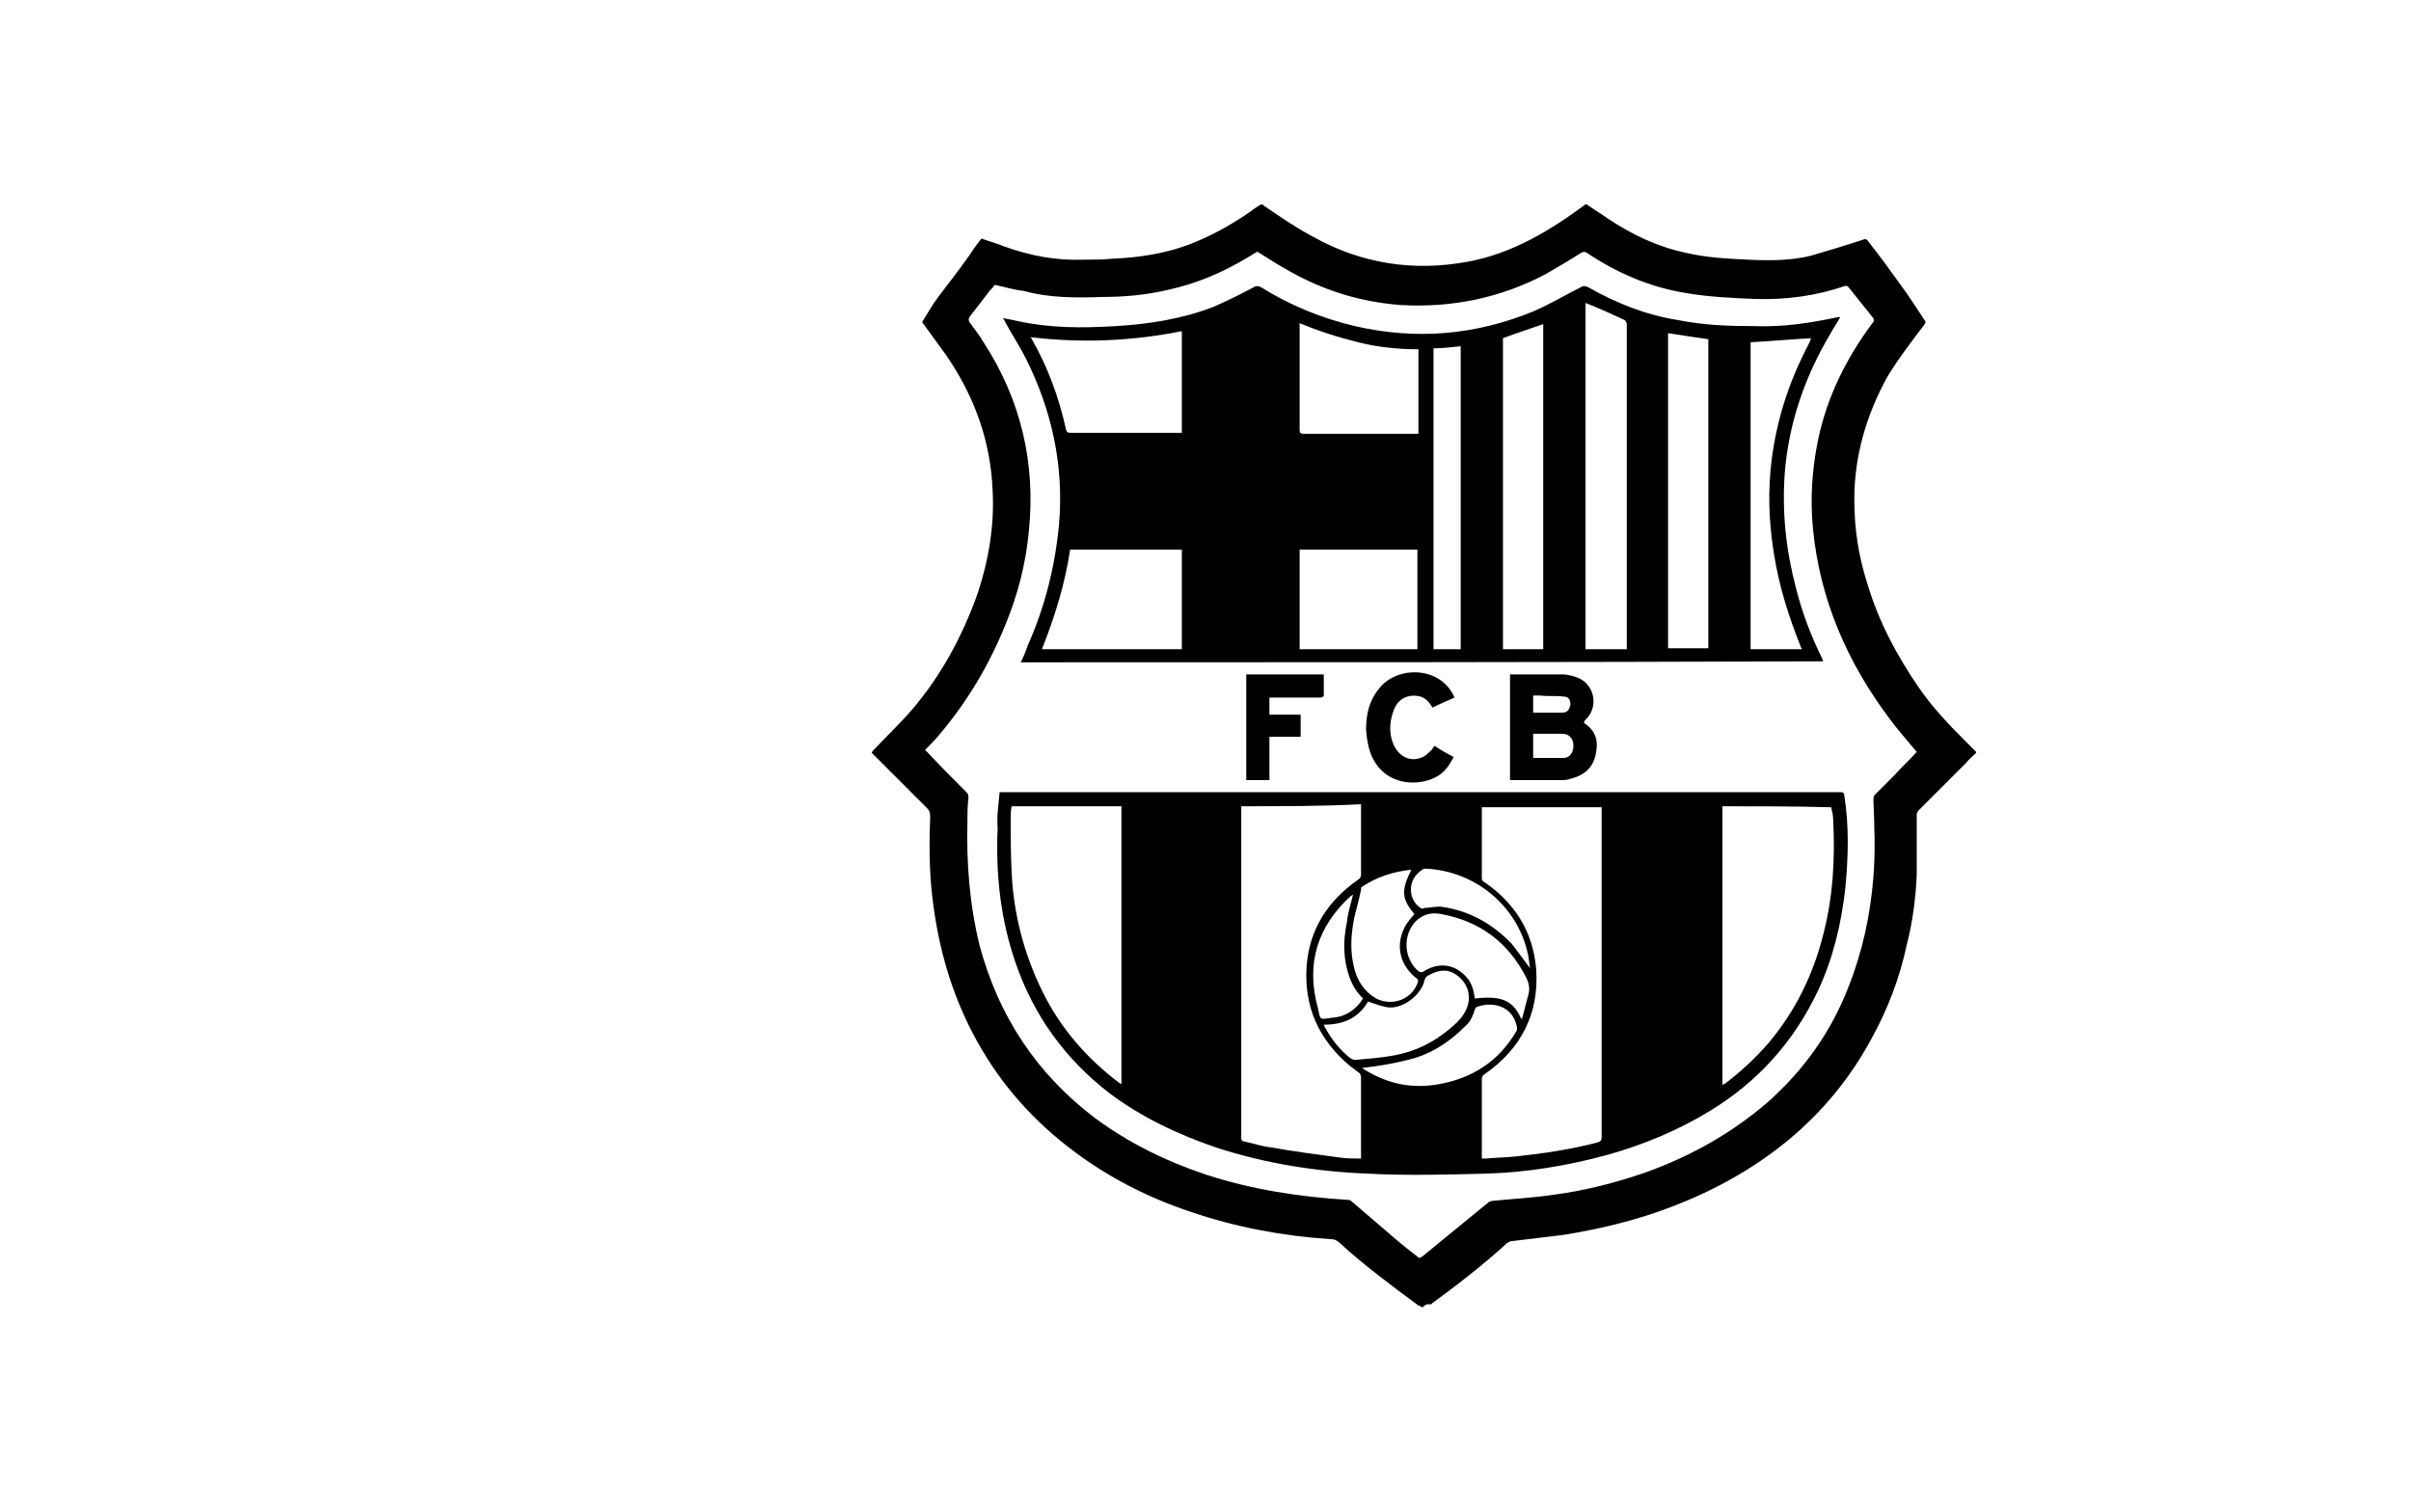 <?xml version="1.0" encoding="utf-8"?>
<!-- Generator: Adobe Illustrator 26.0.3, SVG Export Plug-In . SVG Version: 6.00 Build 0)  -->
<svg version="1.1" id="Слой_33" xmlns="http://www.w3.org/2000/svg" xmlns:xlink="http://www.w3.org/1999/xlink" x="0px"
	 y="0px" viewBox="0 0 239.5 150.2" style="enable-background:new 0 0 239.5 150.2;" xml:space="preserve">
<g>
	<path d="M141.3,129.9C141.3,129.9,141.3,129.9,141.3,129.9c-0.2-0.1-0.3-0.2-0.4-0.2c-2.7-2-5.4-4-7.8-6.2c-0.3-0.3-0.6-0.4-1-0.4
		c-4.7-0.3-9.4-1.2-13.8-2.7c-4.8-1.6-9.1-3.9-13-7.1c-3.9-3.2-6.9-7-9.1-11.5c-2-4.1-3.1-8.4-3.6-12.8c-0.3-2.6-0.3-5.3-0.2-7.9
		c0-0.4-0.1-0.6-0.3-0.8c-1.8-1.8-3.6-3.6-5.5-5.5c0,0,0,0,0-0.1c0,0,0.1,0,0.1-0.1c1.3-1.4,2.7-2.7,3.9-4.1c2.9-3.4,5-7.3,6.5-11.5
		c1.1-3.3,1.7-6.8,1.5-10.3c-0.2-4.9-1.8-9.3-4.6-13.4c-0.8-1.1-1.6-2.2-2.4-3.3c0.5-0.8,1-1.7,1.6-2.5c1-1.3,2-2.6,3-4
		c0.4-0.6,0.8-1.2,1.3-1.8c0.8,0.3,1.6,0.5,2.3,0.8c2.5,0.9,5.1,1.4,7.8,1.3c1,0,1.9,0,2.9-0.1c2.6-0.1,5.2-0.5,7.6-1.4
		c2.1-0.8,4.1-1.9,6-3.2c0.4-0.3,0.8-0.6,1.2-0.8c0,0,0.1,0,0.1,0c0,0,0.1,0.1,0.1,0.1c1.6,1.1,3.2,2.2,4.9,3.1
		c4.8,2.7,10,3.5,15.4,2.5c4.4-0.8,8.2-3.1,11.7-5.7c0,0,0,0,0.1,0c0.7,0.5,1.4,0.9,2.1,1.4c2.4,1.6,4.9,2.8,7.7,3.4
		c2.1,0.5,4.2,0.6,6.3,0.7c2.1,0.1,4.2,0.1,6.2-0.4c1.7-0.5,3.4-1,5.2-1.6c0.2-0.1,0.4,0,0.5,0.2c1.1,1.4,2.2,2.9,3.2,4.3
		c0.9,1.2,1.7,2.5,2.5,3.7c-0.1,0.1-0.1,0.1-0.1,0.2c-1.3,1.7-2.6,3.4-3.7,5.2c-2.1,3.8-3.3,7.9-3.3,12.2c0,2.9,0.4,5.6,1.3,8.4
		c1.1,3.7,2.9,7.1,5.1,10.3c1.3,1.9,2.9,3.6,4.6,5.3c0.4,0.4,0.7,0.7,1.1,1.1c0,0,0,0,0,0.1c-0.3,0.3-0.7,0.6-1,1
		c-1.6,1.6-3.1,3.1-4.7,4.7c-0.1,0.1-0.2,0.3-0.2,0.4c0,2,0,4,0,6c-0.1,2.3-0.4,4.7-1,7c-0.7,3.3-1.9,6.4-3.5,9.3
		c-2.1,3.9-4.9,7.3-8.3,10.1c-3.4,2.8-7.2,4.9-11.3,6.5c-3.6,1.4-7.3,2.3-11.1,2.9c-1.7,0.2-3.3,0.4-5,0.6c-0.2,0-0.3,0.1-0.5,0.2
		c-2.4,2.2-5,4.2-7.6,6.1C141.7,129.5,141.5,129.7,141.3,129.9z M98.8,28.3c-0.1,0.2-0.3,0.4-0.5,0.6c-0.7,0.9-1.3,1.7-2,2.6
		c-0.1,0.2-0.1,0.3,0,0.5c0.5,0.7,1,1.3,1.4,2c3.7,5.7,5.2,12,4.5,18.8c-0.3,3.2-1.1,6.3-2.3,9.2c-1.6,4-3.8,7.7-6.6,11
		c-0.4,0.5-0.9,1-1.4,1.5c0,0,0,0.1,0.1,0.1c1.3,1.4,2.7,2.8,4,4.1c0.2,0.2,0.2,0.3,0.2,0.6c-0.1,0.8-0.1,1.5-0.1,2.3
		c-0.1,4.1,0.2,8.2,1.2,12.3c1.9,7.1,5.7,12.8,11.5,17.2c3.4,2.5,7.1,4.3,11,5.6c4.6,1.5,9.3,2.2,14,2.5c0.1,0,0.3,0,0.4,0.1
		c1.4,1.2,2.8,2.4,4.2,3.6c0.8,0.7,1.7,1.4,2.6,2.1c0.1-0.1,0.1-0.1,0.2-0.1c2.2-1.8,4.4-3.6,6.6-5.4c0.1-0.1,0.3-0.2,0.5-0.2
		c2-0.2,4-0.3,6-0.6c3.1-0.4,6.2-1.2,9.1-2.2c4.5-1.6,8.6-3.9,12.2-7c3.6-3.2,6.3-7,8-11.4c1.4-3.5,2.2-7.2,2.5-11
		c0.2-2.5,0.1-5.1,0-7.6c0-0.3,0-0.4,0.2-0.6c0.6-0.6,1.3-1.3,1.9-1.9c0.7-0.8,1.5-1.5,2.2-2.3c-0.9-1.1-1.9-2.2-2.7-3.3
		c-4.2-5.6-6.9-11.8-7.6-18.8c-0.3-3-0.1-6,0.5-8.9c0.9-4.3,2.8-8.1,5.4-11.6c0.2-0.2,0.2-0.4,0-0.6c-0.8-1-1.6-2-2.4-3
		c-0.1-0.1-0.2-0.1-0.3-0.1c-2.9,1-5.9,1.4-9,1.3c-2.3-0.1-4.6-0.2-6.9-0.6c-3.6-0.6-6.8-2-9.8-4c-0.2-0.1-0.3-0.1-0.5,0
		c-1.1,0.7-2.3,1.4-3.5,2.1c-4.5,2.4-9.4,3.4-14.5,3.1c-3.9-0.3-7.5-1.4-10.9-3.3c-1.1-0.6-2.2-1.3-3.3-2c-0.3,0.2-0.7,0.4-1,0.6
		c-2.5,1.5-5.1,2.6-7.9,3.2c-2.1,0.5-4.3,0.7-6.5,0.7c-2.6,0.1-5.3,0.1-7.8-0.6C100.7,28.8,99.8,28.5,98.8,28.3z"/>
	<path d="M101.4,65.8c0.3-0.6,0.5-1.1,0.7-1.7c1.7-3.8,2.7-7.8,3.1-12c0.5-5.8-0.7-11.3-3.3-16.5c-0.6-1.2-1.4-2.4-2.1-3.7
		c0-0.1-0.1-0.2-0.2-0.3c0.6,0.1,1,0.2,1.5,0.3c3.2,0.7,6.4,0.7,9.7,0.5c3.3-0.2,6.6-0.7,9.7-1.9c1.4-0.6,2.8-1.3,4.1-2
		c0.2-0.1,0.4-0.1,0.6,0c2.9,1.8,6,3.1,9.4,3.9c6.1,1.4,12,0.9,17.8-1.5c1.6-0.7,3.1-1.6,4.7-2.4c0.2-0.1,0.3-0.1,0.6,0
		c2.8,1.6,5.8,2.8,9,3.3c2.5,0.5,5,0.6,7.6,0.6c2.8,0.1,5.5-0.3,8.3-0.9c0,0,0.1,0,0.2,0c-0.3,0.6-0.7,1.1-1,1.7
		c-2.5,4.2-4.1,8.8-4.5,13.7c-0.3,3.9,0.1,7.7,1.1,11.5c0.6,2.4,1.5,4.8,2.6,7c0,0.1,0.1,0.2,0.1,0.3
		C154.5,65.8,128,65.8,101.4,65.8z M157.5,30.1c0,11.4,0,22.9,0,34.4c1.4,0,2.7,0,4.1,0c0-0.1,0-0.3,0-0.4c0-8.3,0-16.6,0-24.8
		c0-2.4,0-4.7,0-7.1c0-0.1-0.1-0.3-0.2-0.4C160.1,31.2,158.8,30.6,157.5,30.1z M153.3,64.5c0-10.8,0-21.6,0-32.3
		c-1.4,0.5-2.7,0.9-4,1.4c0,10.3,0,20.6,0,30.9C150.6,64.5,152,64.5,153.3,64.5z M165.7,33.1c0,10.4,0,20.9,0,31.3c1.4,0,2.7,0,4,0
		c0-10.3,0-20.5,0-30.7C168.3,33.5,167,33.3,165.7,33.1z M103.5,64.5c4.7,0,9.3,0,13.9,0c0-3.3,0-6.6,0-9.9c-3.7,0-7.4,0-11.1,0
		C105.8,58,104.8,61.2,103.5,64.5z M117.4,43c0-3.4,0-6.7,0-10.1c-5,1-10,1.2-15,0.6c0,0.1,0.1,0.1,0.1,0.2c1.6,2.8,2.7,5.8,3.4,9
		c0.1,0.3,0.2,0.3,0.5,0.3c3.5,0,7.1,0,10.6,0C117.1,43,117.2,43,117.4,43z M140.8,64.5c0-3.3,0-6.6,0-9.9c-3.9,0-7.8,0-11.7,0
		c0,3.3,0,6.6,0,9.9C133,64.5,136.9,64.5,140.8,64.5z M129.1,32.1c0,0.2,0,0.3,0,0.4c0,3.4,0,6.8,0,10.2c0,0.3,0.1,0.4,0.4,0.4
		c3.7,0,7.4,0,11.1,0c0.1,0,0.2,0,0.3,0c0-2.8,0-5.6,0-8.4c-2,0-4-0.2-6-0.7C132.9,33.5,131,32.9,129.1,32.1z M173.9,34
		c0,10.1,0,20.3,0,30.5c1.7,0,3.4,0,5.1,0c0-0.1-0.1-0.1-0.1-0.2c-1.2-3-2.2-6.1-2.7-9.4c-0.5-3.1-0.6-6.2-0.2-9.3
		c0.5-3.8,1.6-7.3,3.3-10.7c0.2-0.4,0.5-0.9,0.6-1.3C178,33.7,175.9,33.9,173.9,34z M145.1,64.5c0-10.1,0-20.1,0-30.1
		c-0.9,0.1-1.8,0.2-2.7,0.2c0,10,0,19.9,0,29.9C143.4,64.5,144.2,64.5,145.1,64.5z"/>
	<path d="M99.3,78.7c0.5,0,1,0,1.5,0c27.1,0,54.2,0,81.2,0c0.3,0,0.6,0,0.9,0c0.2,0,0.3,0.1,0.3,0.3c0.5,3.1,0.4,6.2,0.1,9.3
		c-0.4,3.5-1.2,6.9-2.7,10.1c-2.4,5.1-6,9.1-10.8,12c-3.1,1.9-6.5,3.3-10,4.3c-4,1.1-8.2,1.8-12.3,1.9c-3.9,0.1-7.8,0.2-11.6,0
		c-5.1-0.2-10.2-1-15.1-2.6c-3.8-1.3-7.4-3-10.6-5.4c-4.4-3.4-7.5-7.7-9.3-12.9c-1.5-4.3-2-8.8-1.8-13.4C99,81,99.2,79.9,99.3,78.7z
		 M147.2,115.1c0.2,0,0.3,0,0.4,0c1-0.1,1.9-0.1,2.9-0.2c2.8-0.3,5.5-0.7,8.2-1.4c0.3-0.1,0.4-0.2,0.4-0.5c0-10.8,0-21.6,0-32.4
		c0-0.1,0-0.2,0-0.4c-4,0-7.9,0-11.9,0c0,0.1,0,0.1,0,0.1c0,2.3,0,4.7,0,7c0,0.1,0.1,0.3,0.2,0.3c3.1,2.1,4.9,5,5.2,8.7
		c0.3,4.4-1.5,7.9-5.1,10.4c-0.2,0.1-0.3,0.3-0.3,0.5c0,2.5,0,5,0,7.5C147.2,114.8,147.2,114.9,147.2,115.1z M123.3,80.1
		c0,0.1,0,0.2,0,0.4c0,10.8,0,21.7,0,32.5c0,0.3,0.1,0.4,0.3,0.4c0.9,0.2,1.8,0.5,2.7,0.6c2.3,0.4,4.5,0.7,6.8,1
		c0.7,0.1,1.3,0.1,2.1,0.1c0-0.2,0-0.3,0-0.5c0-2.5,0-5,0-7.5c0-0.3-0.1-0.5-0.3-0.6c-0.3-0.2-0.5-0.4-0.8-0.6
		c-3.1-2.6-4.6-5.9-4.3-10c0.3-3.6,2.1-6.4,5.1-8.5c0.2-0.1,0.3-0.3,0.3-0.5c0-2.2,0-4.4,0-6.6c0-0.1,0-0.3,0-0.4
		C131.3,80.1,127.3,80.1,123.3,80.1z M100.5,80.1c-0.1,0.4-0.1,0.8-0.1,1.2c0,1.8,0,3.7,0.1,5.5c0.2,4,1.2,7.9,3,11.6
		c1.8,3.7,4.4,6.7,7.7,9.2c0.1,0,0.1,0.1,0.2,0.1c0-9.2,0-18.4,0-27.6C107.7,80.1,104.2,80.1,100.5,80.1z M171.1,80.1
		c0,9.2,0,18.4,0,27.7c0.1-0.1,0.1-0.1,0.2-0.1c1.6-1.2,3.1-2.6,4.4-4.1c2.6-3.1,4.4-6.7,5.4-10.7c1-3.8,1.2-7.6,1-11.5
		c0-0.4-0.1-0.8-0.2-1.2C178.3,80.1,174.7,80.1,171.1,80.1z M131.5,101.8c0.1,0.2,0.1,0.3,0.2,0.4c0.6,1.1,1.4,2.1,2.4,2.9
		c0.1,0.1,0.4,0.2,0.5,0.2c1.2-0.1,2.4-0.2,3.6-0.4c2.5-0.4,4.6-1.5,6.5-3.3c0.6-0.6,1.1-1.3,1.2-2.2c0.1-1.1-0.4-2-1.3-2.6
		c-0.9-0.6-1.8-0.4-2.7,0.1c-0.2,0.1-0.3,0.2-0.4,0.5c-0.3,1.5-2.4,3.1-4,2.6c-0.5-0.1-1-0.3-1.6-0.5
		C134.9,101.2,133.4,101.8,131.5,101.8z M151.1,101.2c0,0,0.1,0,0.1,0c0.2-0.8,0.4-1.5,0.6-2.3c0.2-0.6,0.1-1.2-0.2-1.8
		c-1.8-3.5-4.6-5.6-8.5-6.3c-1-0.2-2,0.1-2.7,1c-1,1.3-0.9,3.3,0.3,4.5c0.3,0.3,0.5,0.4,0.9,0.1c1.4-0.8,2.9-0.6,4,0.6
		c0.6,0.6,0.8,1.4,0.9,2.2C149.2,98.9,150.3,99.4,151.1,101.2z M140.2,86.4c-1.8,0.2-3.4,0.7-4.9,1.7c-0.1,0-0.1,0.2-0.1,0.3
		c-0.2,1-0.5,2-0.7,2.9c-0.3,1.6-0.4,3.2,0,4.8c0.3,1.3,1,2.4,2.2,3.1c1.6,0.8,3.5,0.1,4.1-1.5c0.1-0.3,0.1-0.4-0.2-0.6
		c-1.6-1.3-2-3.3-1-5.1c0.2-0.4,0.6-0.8,0.9-1.2C139.2,89.3,139.2,88.4,140.2,86.4z M135.3,106.1c0.1,0.1,0.2,0.1,0.3,0.2
		c2.3,1.4,4.7,1.9,7.4,1.4c3.3-0.6,5.9-2.3,7.6-5.2c0.1-0.1,0.1-0.3,0.1-0.4c-0.4-2.2-2.4-2.6-3.9-2.1c-0.1,0-0.3,0.2-0.3,0.3
		c-0.2,0.7-0.5,1.3-1,1.7c-1.4,1.4-3,2.5-4.9,3.1C138.8,105.6,137.1,105.9,135.3,106.1z M152,96.2c-0.1-0.4-0.1-0.8-0.2-1.3
		c-1-4.9-5.3-8.4-10.2-8.6c-0.1,0-0.2,0-0.3,0.1c-1.6,1-1.4,3-0.2,3.8c0.1,0.1,0.3,0.1,0.4,0c0.6,0,1.2-0.2,1.8-0.1
		c2.7,0.4,5,1.7,6.9,3.7C150.8,94.6,151.4,95.4,152,96.2z M134.4,88.9C134.3,88.9,134.3,88.9,134.4,88.9c-0.1,0-0.1,0.1-0.2,0.1
		c-3.3,3-4.5,6.7-3.3,11.1c0.3,1.3,0.1,1.2,1.5,1c1.3-0.1,2.3-0.8,3-1.9c-0.6-0.6-1-1.2-1.3-2c-0.7-1.9-0.7-3.7-0.3-5.6
		C133.9,90.6,134.2,89.8,134.4,88.9z"/>
	<path d="M157.3,71.8c1.3,0.8,1.5,1.9,1.2,3.2c-0.3,1.4-1.3,2.1-2.6,2.4c-0.3,0.1-0.5,0.1-0.8,0.1c-1.7,0-3.4,0-5.1,0
		c0-3.5,0-7,0-10.5c0.1,0,0.1,0,0.2,0c1.7,0,3.3,0,5,0c0.6,0,1.2,0.2,1.7,0.4c1.6,0.8,1.9,3,0.5,4.2
		C157.4,71.7,157.4,71.8,157.3,71.8z M152.3,72.9c0,0.8,0,1.6,0,2.4c1,0,2,0,3,0c0.6,0,1-0.5,1-1.2c0-0.7-0.4-1.2-1.1-1.2
		C154.3,72.9,153.3,72.9,152.3,72.9z M152.3,70.8c1,0,2,0,2.9,0c0.5,0,0.7-0.3,0.8-0.8c0-0.5-0.2-0.8-0.7-0.8
		c-0.8-0.1-1.5,0-2.3-0.1c-0.2,0-0.4,0-0.7,0C152.3,69.7,152.3,70.2,152.3,70.8z"/>
	<path d="M142.3,70.3c-0.3-0.5-0.6-0.9-1.2-1.1c-1.2-0.3-2.3,0.2-2.7,1.5c-0.4,1.1-0.4,2.2,0,3.2c0.5,1.2,1.6,1.8,2.7,1.4
		c0.4-0.1,0.7-0.4,1-0.7c0.2-0.1,0.2-0.3,0.4-0.5c0.6,0.4,1.3,0.8,1.9,1.1c-0.5,1-1.1,1.8-2.2,2.2c-1.8,0.7-4.2,0.4-5.5-1.5
		c-0.7-1-0.9-2.2-1-3.4c0-1.5,0.3-2.9,1.3-4.1c1.7-2.2,5.9-2.3,7.4,0.7c0,0,0,0.1,0.1,0.2C143.8,69.6,143.1,69.9,142.3,70.3z"/>
	<path d="M131.5,67c0,0.7,0,1.4,0,2.1c0,0.1-0.2,0.2-0.3,0.2c-1.5,0-3,0-4.5,0c-0.2,0-0.4,0-0.6,0c0,0.6,0,1.1,0,1.7c1,0,2,0,3.1,0
		c0,0.8,0,1.5,0,2.2c-1,0-2,0-3.1,0c0,1.5,0,2.9,0,4.3c-0.8,0-1.5,0-2.3,0c0-3.5,0-7,0-10.5C126.4,67,128.9,67,131.5,67z"/>
</g>
</svg>
